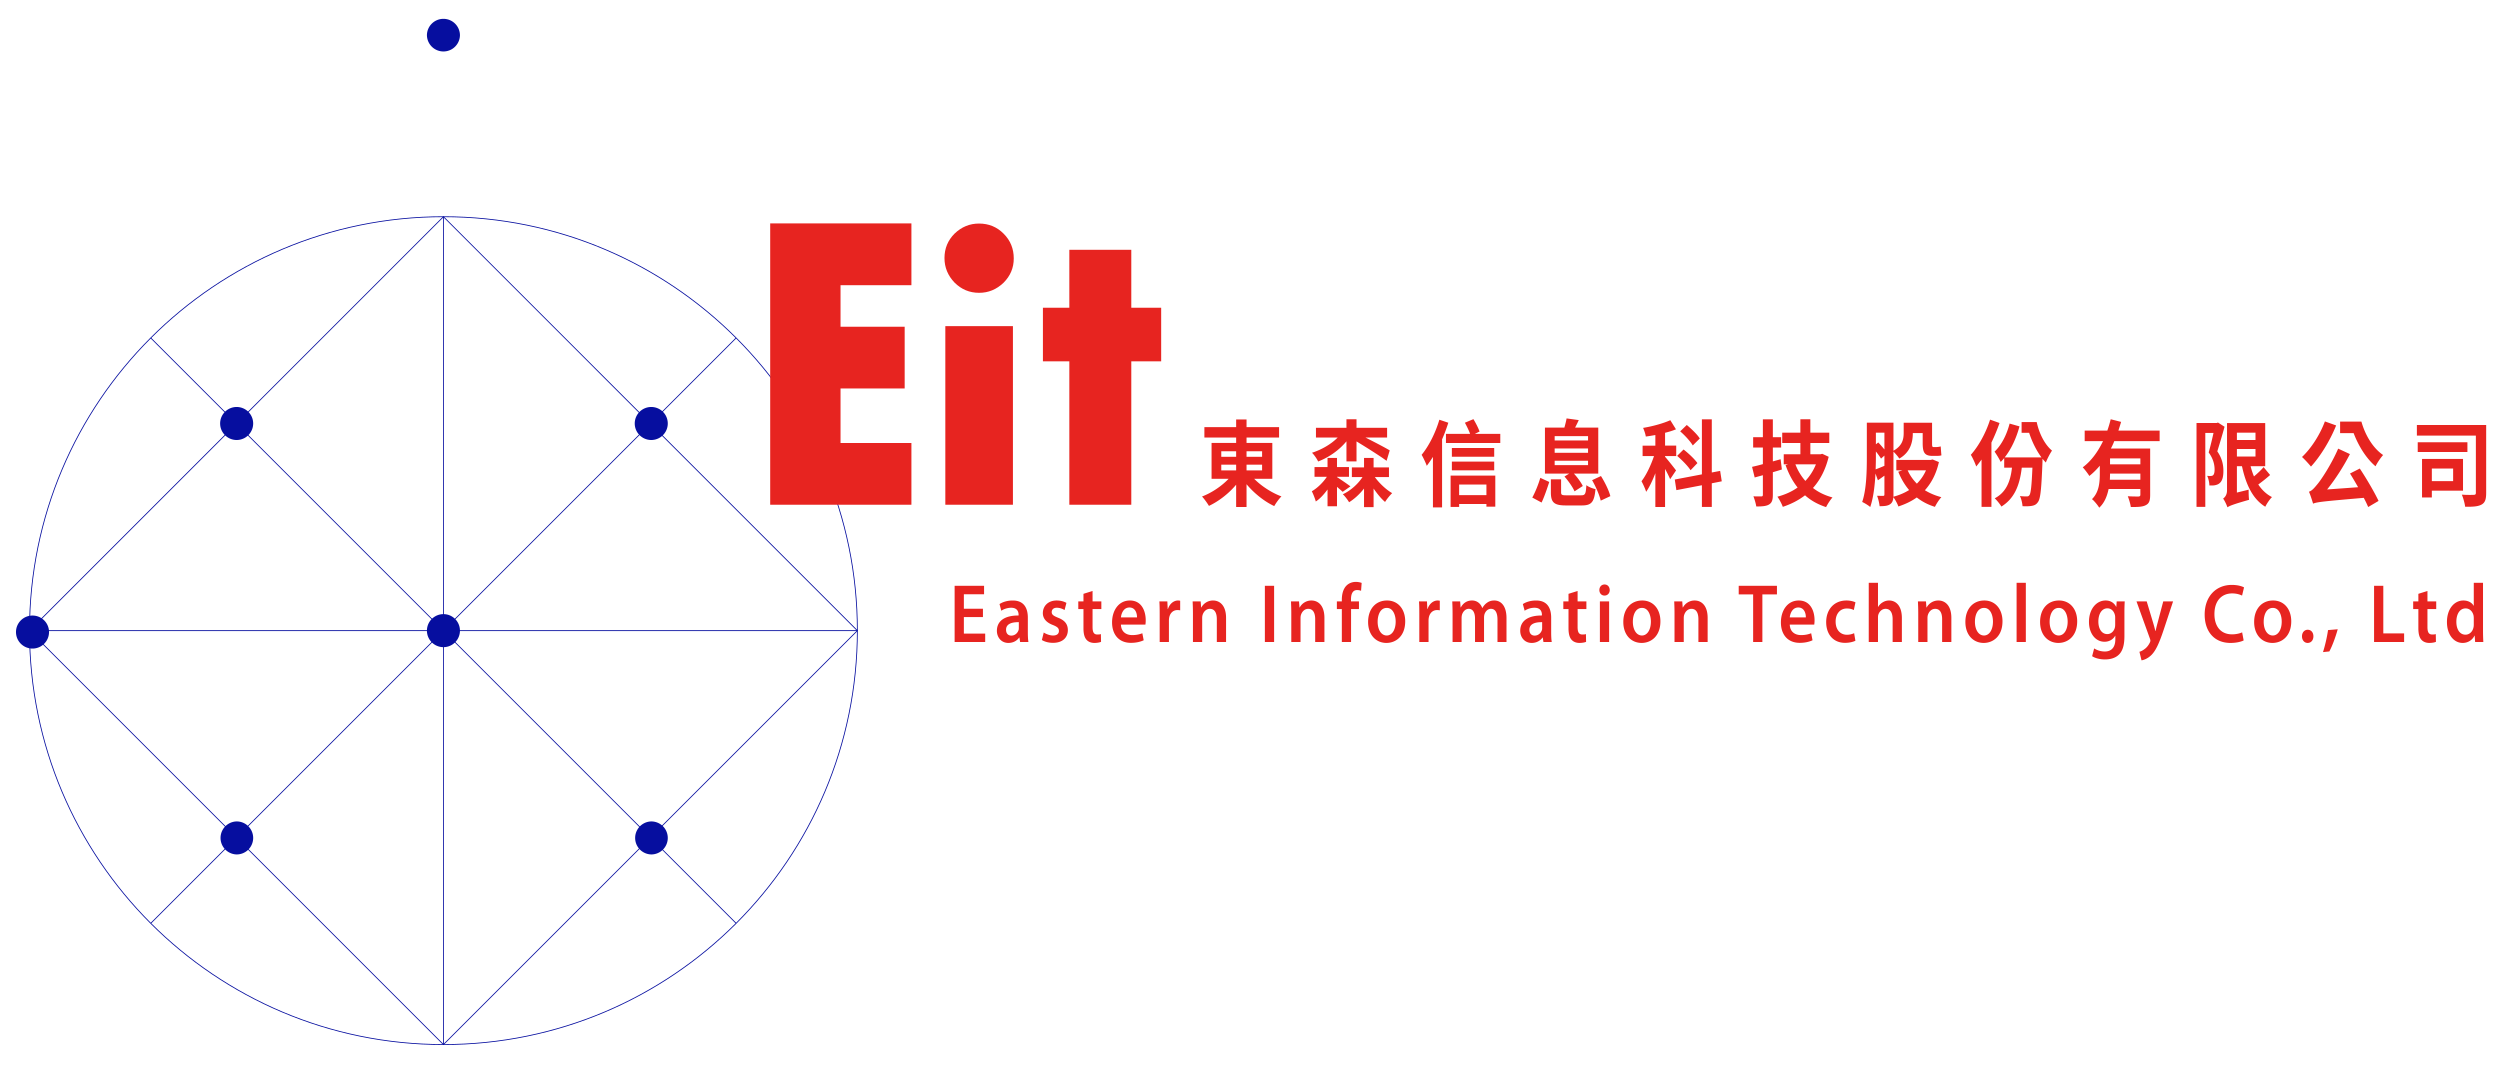 <svg xmlns="http://www.w3.org/2000/svg" xmlns:xlink="http://www.w3.org/1999/xlink" width="757" height="327" viewBox="0 0 757 327"><defs><path id="a" d="M-51-122.28h841.89V473H-51z"/></defs><clipPath id="b"><use xlink:href="#a" overflow="visible"/></clipPath><path clip-path="url(#b)" fill="#E72420" d="M379.756 144.972c2.174 2.217 5.295 4.237 8.264 5.344-.718.684-1.689 2.048-2.177 2.929-2.991-1.393-6.062-3.839-8.391-6.623v6.907h-3.148v-6.765c-2.275 2.729-5.295 5.032-8.236 6.423-.488-.823-1.434-2.159-2.1-2.84 2.917-1.11 5.937-3.13 8.061-5.375h-5.168v-10.858h7.444v-1.622h-9.618v-3.154h9.618v-2.332h3.148v2.332h9.85v3.154h-9.85v1.622h7.805v10.858h-5.502zm-9.954-6.652h4.502v-1.677h-4.502v1.677zm0 4.123h4.502v-1.736h-4.502v1.736zm7.65-4.123h4.709v-1.677h-4.709v1.677zm4.709 2.387h-4.709v1.736h4.709v-1.736zM406.557 148.925c-.383-.37-1.024-.91-1.715-1.508v5.884h-2.865v-5.088c-1.076 1.48-2.279 2.815-3.555 3.638-.231-.881-.769-2.245-1.203-3.099 1.662-.937 3.426-2.67 4.552-4.375h-3.735v-2.958h3.941v-2.757h2.865v2.757h3.633v2.958h-3.633v.083c1.023.654 3.429 2.304 4.066 2.815l-2.351 1.65zm1.149-15.295c-2.227 2.701-5.319 4.86-8.569 6.112-.385-.823-1.228-2.048-1.868-2.643 2.917-.94 5.782-2.587 7.777-4.607h-6.575v-2.957h9.235v-2.587h3.047v2.587h9.261v2.957h-6.55c2.737 1.366 6.317 3.241 7.342 3.895l-.946 3.154c-1.995-1.477-6.421-4.261-9.106-5.883v6.056h-3.047v-6.084zm8.598 10.83c1.356 1.878 3.454 3.839 5.246 4.863-.691.653-1.663 1.847-2.15 2.67-1.15-.965-2.38-2.473-3.478-4.064v5.628h-2.894v-5.628c-1.329 1.705-2.941 3.182-4.526 4.15-.41-.712-1.256-1.846-1.894-2.417 2.251-1.024 4.579-3.068 5.961-5.202h-3.226v-2.927h3.685v-2.871h2.894v2.871h4.655v2.927h-4.273zM438.552 128.002c-.539 1.678-1.152 3.383-1.893 5.03v20.611h-2.767v-15.295a36.541 36.541 0 0 1-1.865 2.702c-.256-.768-1.076-2.529-1.561-3.328 2.149-2.584 4.194-6.624 5.372-10.629l2.714.909zm15.733 3.383v2.757h-16.451v-2.757h7.317c-.383-1.051-1.023-2.362-1.585-3.383l2.585-1.082c.715 1.166 1.507 2.729 1.864 3.753l-1.458.712h7.728zm-15.042 12.622h13.534v9.408h-2.688v-.796h-8.262v.882h-2.584v-9.494zm13.201-5.714h-12.819v-2.646h12.819v2.646zm-12.818 1.477h12.819v2.646h-12.819v-2.646zm2.201 10.148h8.261v-3.21h-8.261v3.21zM463.975 150.659c.894-1.622 1.865-4.009 2.429-5.97l2.711 1.252c-.638 1.961-1.508 4.548-2.328 6.226l-2.812-1.508zm11.18-7.25h-7.345V129.48h5.887c.256-.938.536-1.961.663-2.784l3.685.508c-.357.854-.768 1.595-1.101 2.276h7.012v13.929h-7.37c1.076 1.166 2.149 2.646 2.687 3.753l-2.507 1.619c-.513-1.249-1.866-3.155-3.044-4.49l1.433-.882zm3.606 6.568c1.229 0 1.434-.37 1.588-3.071.638.54 1.942 1.024 2.763 1.193-.358 3.981-1.255 4.946-4.12 4.946h-4.86c-3.582 0-4.529-.937-4.529-3.978v-3.925h3.096v3.895c0 .854.256.94 1.715.94h4.347zm-8.009-16.602h10.108v-1.307h-10.108v1.307zm0 3.725h10.108v-1.308h-10.108v1.308zm0 3.75h10.108v-1.335h-10.108v1.335zm14.021 3.298c1.178 1.875 2.405 4.348 2.84 6.084l-2.917 1.363c-.358-1.649-1.483-4.234-2.609-6.198l2.686-1.249zM505.715 145.114c-.305-.796-.919-1.99-1.533-3.127v11.542h-2.941v-10.235c-.845 2.19-1.792 4.209-2.791 5.631-.28-.968-.946-2.362-1.405-3.213 1.431-1.82 2.864-4.863 3.787-7.62h-3.454v-3.155h3.863v-3.213c-.999.173-1.945.343-2.893.457-.102-.768-.487-1.878-.82-2.615 2.917-.485 6.115-1.367 8.24-2.332l1.714 2.757c-.999.426-2.125.768-3.3 1.052v3.894h3.377v3.155h-3.377v.228c.741.796 2.84 3.469 3.325 4.123l-1.792 2.671zm12.615 1.224v7.163h-2.994v-6.568l-7.728 1.48-.484-3.213 8.212-1.564v-16.658h2.994v16.091l2.531-.484.487 3.154-3.018.599zm-6.424-3.954c-.793-1.249-2.584-3.068-4.066-4.347l1.945-1.934c1.459 1.138 3.353 2.899 4.193 4.123l-2.072 2.158zm.666-7.502c-.715-1.224-2.381-3.044-3.811-4.265l1.995-1.933c1.381 1.165 3.173 2.843 3.94 4.092l-2.124 2.106zM539.552 142.159a79.89 79.89 0 0 1-2.734.824v6.793c0 1.65-.284 2.446-1.154 2.985-.845.512-2.072.598-3.864.598-.126-.854-.508-2.189-.869-3.071.999.028 2.049.028 2.381.028.383 0 .487-.142.487-.567v-5.856l-2.482.681-.792-3.213a53.887 53.887 0 0 0 3.274-.823v-5.033h-2.944v-3.127h2.944v-5.399h3.02v5.399h2.507v3.127h-2.507v4.209l2.352-.654.381 3.099zm14.175-3.839c-.971 3.951-2.607 7.049-4.758 9.44 1.662 1.307 3.633 2.244 5.909 2.87-.639.682-1.508 2.045-1.942 2.927-2.483-.823-4.607-1.989-6.371-3.58-1.995 1.535-4.249 2.67-6.729 3.497-.332-.91-1.076-2.332-1.637-3.072 2.251-.598 4.323-1.508 6.115-2.784-1.512-1.906-2.715-4.151-3.637-6.769l.769-.253h-1.329v-3.043h5.039v-3.411h-5.498v-3.127h5.498v-4.067h3.019v4.067h5.732v3.127h-5.732v3.411h3.071l.537-.142 1.944.909zm-10.08 2.276a16.425 16.425 0 0 0 3.019 5.03 16 16 0 0 0 3.198-5.03h-6.217zM587.103 139.912c-.817 3.611-2.301 6.368-4.246 8.529 1.458.91 3.147 1.619 4.989 2.104-.666.712-1.536 2.047-1.943 2.929-2.125-.654-3.941-1.622-5.501-2.843-1.637 1.166-3.506 2.044-5.578 2.729-.281-.854-.972-2.103-1.511-2.815-.074.995-.33 1.677-.947 2.103-.716.539-1.739.626-3.222.626-.078-.854-.411-2.304-.769-3.155.792.028 1.561.028 1.845.028.279 0 .382-.114.382-.453v-5.659c-.691.484-1.329.965-1.97 1.394l-.74-2.048c-.183 3.553-.617 7.364-1.589 10.148-.536-.511-1.791-1.252-2.431-1.535 1.329-3.895 1.406-9.578 1.406-13.701v-10.321h8.062v8.502c2.763-1.536 3.096-3.583 3.096-5.431v-3.04h8.594v6.223c0 .826.053 1.138.361 1.138h.996c.333 0 .922-.084 1.255-.198.078.823.127 1.934.228 2.699-.382.144-.945.172-1.458.172h-1.304c-2.43 0-2.918-1.138-2.918-3.867v-3.04h-2.991v.028c0 2.701-.743 5.8-4.095 7.702-.305-.539-1.202-1.563-1.764-2.103v12.992c0 .228 0 .453-.027.654 1.742-.457 3.351-1.138 4.761-2.02-1.332-1.591-2.433-3.438-3.274-5.541l1.252-.426h-1.842v-3.158h10.413l.562-.141 1.918.795zm-19.085-1.647c0 1.166-.025 2.501-.077 3.864a62.36 62.36 0 0 0 2.661-1.079v-3.099l-1.024.909c-.333-.539-.922-1.362-1.56-2.158v1.563zm0-7.249v3.524l.715-.567a35.025 35.025 0 0 1 1.869 2.131v-5.088h-2.584zm9.621 11.4c.663 1.505 1.638 2.871 2.788 4.036a13.083 13.083 0 0 0 2.762-4.036h-5.55zM605.462 128.086a55.15 55.15 0 0 1-2.457 5.914v19.474h-2.991v-14.33a35.781 35.781 0 0 1-1.613 2.106c-.28-.855-1.101-2.701-1.638-3.528 2.304-2.556 4.555-6.593 5.835-10.66l2.864 1.024zm11.256-.284c.718 3.41 2.405 6.793 4.632 8.644-.562.795-1.459 2.5-1.869 3.607-.357-.37-.69-.737-.996-1.134-.024.311-.024.709-.024.938-.309 7.987-.589 11.086-1.332 12.11-.513.795-1.073 1.051-1.841 1.193-.666.142-1.715.173-2.865.114-.077-.937-.36-2.245-.795-3.071.87.114 1.665.114 2.1.114.358 0 .562-.083.792-.398.41-.595.666-2.757.896-8.301h-3.224c-.666 5.714-2.43 9.439-6.167 11.77-.357-.654-1.405-1.933-2.02-2.501 3.25-1.705 4.732-4.776 5.218-9.269h-2.353v-2.927c-.333.426-.691.824-1.05 1.194-.357-.768-1.329-2.387-1.867-3.127 2.071-1.961 3.685-5.088 4.554-8.499l2.994.851c-.946 3.525-2.507 6.908-4.478 9.381h11.129c-1.585-2.131-2.89-4.832-3.733-7.447h-2.279v-3.241h4.578zM640.197 133.572c-.281.768-.639 1.508-1.024 2.248h11.897v14.043c0 1.677-.281 2.587-1.329 3.099-.999.539-2.458.567-4.53.567-.127-.937-.537-2.359-.919-3.268 1.304.086 2.788.086 3.222.086.436-.031.59-.173.59-.571v-1.705h-9.621c-.435 2.131-1.252 4.206-2.841 5.659-.406-.713-1.56-2.134-2.197-2.588 2.197-2.133 2.377-5.174 2.377-7.82v-2.3c-.972 1.138-1.995 2.189-3.17 3.099-.464-.768-1.409-1.992-1.998-2.618 2.584-1.903 4.632-4.774 6.143-7.931h-5.554v-3.183h6.857c.41-1.165.74-2.303 1.024-3.441l3.145.799c-.256.878-.535 1.76-.816 2.642h12.485v3.183h-13.741zm7.907 11.684v-1.847h-9.187c0 .598-.025 1.193-.049 1.847h9.236zm0-6.452h-9.187v1.792h9.187v-1.792zM673.599 129.224a252.636 252.636 0 0 1-2.202 7.447c1.536 2.217 1.846 4.237 1.846 5.914 0 1.82-.334 3.041-1.154 3.722-.382.342-.869.512-1.431.626-.459.087-1.076.087-1.662.059 0-.827-.256-2.076-.666-2.902.435.031.817.059 1.101.031.256 0 .513-.059.691-.228.305-.256.459-.882.459-1.678 0-1.394-.333-3.213-1.791-5.202a113.008 113.008 0 0 0 1.458-5.915h-2.482v22.376h-2.661v-25.388h6.091l.409-.142 1.994 1.28zm13.79 14.61a49.098 49.098 0 0 1-3.583 2.874c1.076 1.619 2.458 2.954 4.148 3.808-.666.654-1.589 1.989-2.023 2.927-3.812-2.331-5.858-6.707-7.062-12.279h-1.535v7.986l3.558-.878c-.027.965.025 2.359.127 3.068-4.989 1.421-5.937 1.847-6.55 2.276-.231-.741-.87-2.076-1.305-2.646.537-.37 1.178-1.135 1.178-2.473v-20.383h11.564v13.05h-4.428a22.07 22.07 0 0 0 1.023 3.099c1.051-.882 2.177-1.934 2.917-2.816l1.971 2.387zm-10.055-10.602h5.631v-2.217h-5.631v2.217zm0 5.002h5.631v-2.273h-5.631v2.273zM707.385 128.826c-1.866 4.662-4.86 9.467-7.623 12.451-.59-.739-1.946-2.217-2.714-2.901 2.714-2.529 5.399-6.651 6.935-10.771l3.402 1.221zm7.162 13.047c2.075 3.127 4.429 7.163 5.681 9.809l-3.146 1.847c-.333-.823-.793-1.764-1.332-2.784-12.356 1.079-14.096 1.248-15.351 1.76-.204-.709-.792-2.615-1.252-3.611.845-.256 1.536-1.02 2.556-2.272 1.077-1.225 4.274-6.057 6.294-10.775l3.56 1.65c-1.972 3.836-4.428 7.645-6.908 10.716l9.39-.682c-.819-1.421-1.665-2.898-2.457-4.15l2.965-1.508zm.487-14.213c1.102 3.981 3.429 7.987 6.575 10.121-.691.74-1.789 2.359-2.301 3.41-2.917-2.473-5.196-6.281-6.627-10.034h-4.096v-3.497h6.449zM752.812 149.237c0 1.933-.309 2.957-1.409 3.552-1.048.598-2.687.685-4.961.654-.103-.993-.565-2.671-.999-3.667 1.433.114 3.119.087 3.606.059.46 0 .643-.142.643-.626v-17.312h-17.861v-3.213h20.981v20.553zm-5.679-12.366h-15.045v-2.957h15.045v2.957zm-10.772 11.712v2.048h-2.97v-11.657H745.8v9.609h-9.439zm0-2.899h6.447v-3.812h-6.447v3.812z"/><path clip-path="url(#b)" fill="none" stroke="#060E9F" stroke-width=".25" stroke-miterlimit="10" d="M259.611 190.959c0 69.222-56.114 125.333-125.336 125.333-69.225 0-125.339-56.111-125.339-125.333 0-69.222 56.114-125.339 125.339-125.339 69.223 0 125.336 56.117 125.336 125.339zM8.937 190.959h250.671M134.272 316.292V65.62M45.645 279.584L222.9 102.328M222.9 279.584L45.645 102.328"/><path clip-path="url(#b)" fill="none" stroke="#060E9F" stroke-width=".25" stroke-miterlimit="10" d="M259.608 190.959L134.27 316.292 8.937 190.959 134.27 65.62z"/><path clip-path="url(#b)" fill="#E72420" d="M233.215 152.838h42.761v-18.705h-21.462v-16.497h19.421V98.93h-19.421V86.349h21.462V67.643h-42.761zM296.44 67.692c-2.813 0-5.279 1.011-7.401 3.047-2.029 2.029-3.05 4.496-3.05 7.394 0 2.837 1.021 5.317 3.05 7.438 2.06 2.06 4.542 3.096 7.438 3.096 2.809 0 5.273-1.018 7.398-3.053 2.063-2.059 3.092-4.508 3.092-7.345 0-2.96-1.017-5.458-3.046-7.487-2.035-2.066-4.53-3.09-7.481-3.09M286.245 98.75h20.47v54.088h-20.47zM342.555 93.188v-17.54h-18.762v17.54h-7.998v16.226h7.998v43.424h18.762v-43.424h9.047V93.188z"/><path clip-path="url(#b)" fill="#060E9F" d="M139.271 41.888a5 5 0 1 1 0 0M139.271 10.706a5 5 0 0 1-9.997 0 5 5 0 0 1 4.995-5.002 5.001 5.001 0 0 1 5.002 5.002M76.66 128.23a5.001 5.001 0 1 1-10.004 0 5 5 0 0 1 5.002-4.995 5 5 0 0 1 5.002 4.995M202.203 128.23a5.001 5.001 0 1 1-10.004 0 5 5 0 0 1 5.002-4.995 5 5 0 0 1 5.002 4.995M139.271 190.959a5.001 5.001 0 0 1-5.002 5.002 5 5 0 0 1-4.995-5.002 4.998 4.998 0 1 1 9.997 0M139.271 66.755a5 5 0 1 1 0 0M139.271 316.735a5 5 0 1 1 0 0M14.845 191.385a5.001 5.001 0 1 1-10.003 0c0-2.758 2.238-4.995 5.001-4.995s5.002 2.237 5.002 4.995M76.66 253.724a5 5 0 0 1-5.002 5.002 5 5 0 0 1 0-9.997 5 5 0 0 1 5.002 4.995M202.203 253.724a5 5 0 0 1-5.002 5.002 5 5 0 0 1 0-9.997 5 5 0 0 1 5.002 4.995"/><path clip-path="url(#b)" fill="#E72420" d="M297.635 186.853h-5.776v4.999h6.457v2.55h-9.255v-17.016h8.916v2.55h-6.118v4.391h5.776zM311.23 191.448c0 1.109.043 2.194.179 2.953h-2.522l-.204-1.362h-.071c-.657.959-1.819 1.641-3.275 1.641-2.226 0-3.478-1.792-3.478-3.661 0-3.08 2.479-4.672 6.571-4.646v-.2c0-.808-.296-2.147-2.251-2.147-1.092 0-2.226.381-2.979.91l-.546-2.02c.821-.556 2.252-1.085 4.003-1.085 3.549 0 4.573 2.497 4.573 5.199v4.418zm-2.731-3.056c-1.977-.024-3.864.433-3.864 2.297 0 1.212.703 1.771 1.591 1.771 1.138 0 1.934-.809 2.205-1.693.068-.228.068-.453.068-.681v-1.694zM316.047 191.524c.614.429 1.819.907 2.819.907 1.23 0 1.776-.58 1.776-1.388 0-.833-.457-1.236-1.82-1.792-2.161-.808-3.049-2.121-3.049-3.586 0-2.172 1.615-3.837 4.184-3.837 1.231 0 2.298.327 2.957.731l-.567 2.171c-.456-.302-1.366-.706-2.343-.706-1 0-1.545.555-1.545 1.313 0 .779.521 1.135 1.93 1.715 2.026.783 2.935 1.921 2.957 3.737 0 2.247-1.569 3.863-4.502 3.863-1.341 0-2.547-.354-3.364-.856l.567-2.272zM330.827 178.949v3.158h2.661v2.322h-2.661v5.427c0 1.517.364 2.272 1.431 2.272.502 0 .774-.024 1.091-.127l.047 2.351c-.41.176-1.16.327-2.023.327-1.049 0-1.887-.381-2.412-1.01-.613-.709-.888-1.844-.888-3.459v-5.781h-1.569v-2.322h1.569v-2.298l2.754-.86zM339.418 189.126c.071 2.22 1.616 3.179 3.414 3.179 1.295 0 2.204-.225 3.068-.555l.41 2.122c-.956.453-2.276.782-3.867.782-3.593 0-5.708-2.447-5.708-6.21 0-3.41 1.866-6.614 5.412-6.614 3.595 0 4.777 3.28 4.777 5.981a8.85 8.85 0 0 1-.09 1.314h-7.416zm4.87-2.171c.021-1.139-.432-3.008-2.297-3.008-1.729 0-2.458 1.743-2.572 3.008h4.869zM351.152 186.069c0-1.665-.025-2.877-.092-3.963h2.411l.114 2.323h.068c.546-1.718 1.841-2.6 3.047-2.6.274 0 .431.024.659.073v2.905a3.869 3.869 0 0 0-.841-.077c-1.32 0-2.251.935-2.501 2.35a5.883 5.883 0 0 0-.068.935v6.386h-2.797v-8.332zM361.223 185.768c0-1.415-.046-2.6-.093-3.66h2.433l.139 1.841h.068a4.001 4.001 0 0 1 3.546-2.119c1.934 0 3.935 1.389 3.935 5.276v7.296h-2.797v-6.944c0-1.767-.592-3.104-2.115-3.104-1.113 0-1.888.885-2.183 1.819-.09.253-.136.632-.136.983v7.246h-2.797v-8.634zM383.003 177.386h2.797v17.017h-2.797zM391.005 185.768c0-1.415-.046-2.6-.093-3.66h2.433l.14 1.841h.067a4.001 4.001 0 0 1 3.546-2.119c1.935 0 3.936 1.389 3.936 5.276v7.296h-2.797v-6.944c0-1.767-.592-3.104-2.115-3.104-1.113 0-1.887.885-2.183 1.819-.091.253-.137.632-.137.983v7.246h-2.797v-8.634zM406.307 194.401v-9.973h-1.502v-2.322h1.502v-.529c0-1.592.386-3.184 1.341-4.191.821-.86 1.912-1.187 2.89-1.187.749 0 1.341.15 1.773.302l-.183 2.398a3.088 3.088 0 0 0-1.206-.228c-1.387 0-1.841 1.289-1.841 2.803v.632h2.412v2.322h-2.39v9.973h-2.796zM425.496 188.143c0 4.517-2.864 6.536-5.684 6.536-3.117 0-5.55-2.374-5.55-6.337 0-4.04 2.386-6.513 5.732-6.513 3.297 0 5.502 2.575 5.502 6.314m-8.345.122c0 2.375 1.067 4.166 2.751 4.166 1.592 0 2.707-1.714 2.707-4.215 0-1.918-.773-4.142-2.686-4.142-1.977 0-2.772 2.147-2.772 4.191M429.767 186.069c0-1.665-.024-2.877-.093-3.963h2.412l.114 2.323h.067c.546-1.718 1.842-2.6 3.046-2.6.275 0 .433.024.66.073v2.905a3.869 3.869 0 0 0-.841-.077c-1.32 0-2.252.935-2.501 2.35a5.883 5.883 0 0 0-.068.935v6.386h-2.797v-8.332zM439.838 185.768c0-1.415-.046-2.6-.093-3.66h2.391l.136 1.816h.067c.524-.959 1.523-2.095 3.41-2.095 1.456 0 2.595.907 3.072 2.273h.046c.385-.686.839-1.188 1.341-1.542.636-.481 1.342-.731 2.273-.731 1.818 0 3.685 1.389 3.685 5.326v7.246h-2.729v-6.79c0-2.048-.635-3.259-1.98-3.259-.953 0-1.659.758-1.955 1.643-.089.278-.136.683-.136 1.033v7.373h-2.729v-7.12c0-1.718-.613-2.929-1.912-2.929-1.045 0-1.748.909-2.022 1.742-.09.33-.136.681-.136 1.036v7.271h-2.729v-8.633zM469.694 191.448c0 1.109.043 2.194.179 2.953h-2.521l-.204-1.362h-.071c-.657.959-1.819 1.641-3.275 1.641-2.226 0-3.478-1.792-3.478-3.661 0-3.08 2.479-4.672 6.571-4.646v-.2c0-.808-.296-2.147-2.251-2.147-1.093 0-2.227.381-2.979.91l-.546-2.02c.821-.556 2.251-1.085 4.003-1.085 3.549 0 4.573 2.497 4.573 5.199v4.418zm-2.732-3.056c-1.977-.024-3.863.433-3.863 2.297 0 1.212.702 1.771 1.591 1.771 1.138 0 1.934-.809 2.205-1.693.067-.228.067-.453.067-.681v-1.694zM477.696 178.949v3.158h2.661v2.322h-2.661v5.427c0 1.517.364 2.272 1.431 2.272.502 0 .774-.024 1.092-.127l.047 2.351c-.41.176-1.16.327-2.023.327-1.049 0-1.887-.381-2.412-1.01-.612-.709-.888-1.844-.888-3.459v-5.781h-1.569v-2.322h1.569v-2.298l2.753-.86zM487.426 178.672c0 .91-.613 1.668-1.592 1.668-.934 0-1.548-.758-1.548-1.668 0-.959.639-1.689 1.57-1.689.956-.001 1.545.73 1.57 1.689m-2.979 3.435h2.797v12.295h-2.797v-12.295zM502.773 188.143c0 4.517-2.865 6.536-5.685 6.536-3.116 0-5.55-2.374-5.55-6.337 0-4.04 2.387-6.513 5.732-6.513 3.298 0 5.503 2.575 5.503 6.314m-8.344.122c0 2.375 1.066 4.166 2.751 4.166 1.591 0 2.707-1.714 2.707-4.215 0-1.918-.774-4.142-2.687-4.142-1.975 0-2.771 2.147-2.771 4.191M507.044 185.768c0-1.415-.046-2.6-.092-3.66h2.433l.138 1.841h.068a4.001 4.001 0 0 1 3.546-2.119c1.935 0 3.936 1.389 3.936 5.276v7.296h-2.798v-6.944c0-1.767-.592-3.104-2.114-3.104-1.114 0-1.889.885-2.184 1.819-.09.253-.136.632-.136.983v7.246h-2.797v-8.634zM530.85 179.985h-4.367v-2.598h11.577v2.598h-4.414v14.416h-2.796zM541.941 189.126c.071 2.22 1.616 3.179 3.414 3.179 1.295 0 2.204-.225 3.068-.555l.41 2.122c-.956.453-2.276.782-3.867.782-3.593 0-5.708-2.447-5.708-6.21 0-3.41 1.866-6.614 5.412-6.614 3.596 0 4.776 3.28 4.776 5.981a8.85 8.85 0 0 1-.09 1.314h-7.415zm4.87-2.171c.021-1.139-.432-3.008-2.297-3.008-1.729 0-2.458 1.743-2.572 3.008h4.869zM561.816 194.022c-.593.302-1.752.632-3.14.632-3.457 0-5.708-2.473-5.708-6.288 0-3.684 2.276-6.537 6.164-6.537 1.024 0 2.069.25 2.704.556l-.499 2.347c-.454-.253-1.113-.478-2.115-.478-2.138 0-3.41 1.741-3.39 3.986 0 2.525 1.481 3.966 3.39 3.966a5.1 5.1 0 0 0 2.207-.481l.387 2.297zM565.858 176.477h2.797v7.296h.046a3.837 3.837 0 0 1 1.386-1.389 3.642 3.642 0 0 1 1.933-.555c1.89 0 3.867 1.388 3.867 5.326v7.247h-2.797v-6.917c0-1.768-.592-3.133-2.138-3.133-1.091 0-1.864.808-2.183 1.741-.092.278-.114.608-.114.935v7.374h-2.797v-17.925zM580.843 185.768c0-1.415-.046-2.6-.094-3.66h2.434l.139 1.841h.068a4.001 4.001 0 0 1 3.546-2.119c1.933 0 3.935 1.389 3.935 5.276v7.296h-2.797v-6.944c0-1.767-.592-3.104-2.115-3.104-1.113 0-1.888.885-2.183 1.819-.09.253-.136.632-.136.983v7.246h-2.797v-8.634zM606.354 188.143c0 4.517-2.865 6.536-5.684 6.536-3.118 0-5.551-2.374-5.551-6.337 0-4.04 2.387-6.513 5.733-6.513 3.296 0 5.502 2.575 5.502 6.314m-8.345.122c0 2.375 1.067 4.166 2.751 4.166 1.592 0 2.707-1.714 2.707-4.215 0-1.918-.773-4.142-2.686-4.142-1.976 0-2.772 2.147-2.772 4.191M610.624 176.476h2.797v17.927h-2.797zM628.972 188.143c0 4.517-2.865 6.536-5.683 6.536-3.118 0-5.551-2.374-5.551-6.337 0-4.04 2.39-6.513 5.732-6.513 3.297 0 5.502 2.575 5.502 6.314m-8.344.122c0 2.375 1.067 4.166 2.751 4.166 1.591 0 2.707-1.714 2.707-4.215 0-1.918-.774-4.142-2.683-4.142-1.98 0-2.775 2.147-2.775 4.191M643.274 192.61c0 2.574-.478 4.418-1.638 5.578-1.139 1.138-2.75 1.489-4.273 1.489-1.413 0-2.912-.352-3.867-.983l.613-2.35a6.176 6.176 0 0 0 3.229.934c1.819 0 3.186-1.058 3.186-3.71v-1.06h-.046c-.638 1.085-1.752 1.815-3.229 1.815-2.753 0-4.708-2.522-4.708-6.007 0-4.04 2.365-6.487 5.026-6.487 1.705 0 2.683.905 3.207 1.918h.046l.111-1.642h2.436a58.928 58.928 0 0 0-.092 3.534v6.971zm-2.796-5.582c0-.302-.021-.58-.089-.833-.297-1.134-1.092-1.995-2.276-1.995-1.57 0-2.729 1.519-2.729 4.016 0 2.097.956 3.787 2.707 3.787 1.046 0 1.954-.755 2.272-1.894.093-.303.114-.73.114-1.086v-1.995zM650.024 182.107l1.979 6.59c.226.755.479 1.689.636 2.371h.067c.16-.682.364-1.616.593-2.399l1.729-6.562h2.979l-2.775 8.381c-1.524 4.595-2.548 6.64-3.843 7.903-1.116 1.062-2.254 1.461-2.936 1.563l-.636-2.599c.475-.128 1.046-.404 1.613-.858.546-.379 1.159-1.113 1.548-1.945.114-.228.157-.403.157-.555 0-.127-.021-.303-.136-.608l-4.07-11.282h3.095zM679.378 193.921c-.66.354-2.115.759-3.981.759-4.865 0-7.822-3.383-7.822-8.585 0-5.604 3.524-8.986 8.209-8.986 1.843 0 3.139.429 3.709.756l-.592 2.477c-.729-.355-1.752-.657-3.004-.657-3.114 0-5.365 2.171-5.365 6.26 0 3.762 1.955 6.136 5.344 6.136 1.113 0 2.297-.253 3.047-.606l.455 2.446zM693.791 188.143c0 4.517-2.864 6.536-5.684 6.536-3.117 0-5.55-2.374-5.55-6.337 0-4.04 2.389-6.513 5.731-6.513 3.298 0 5.503 2.575 5.503 6.314m-8.345.122c0 2.375 1.067 4.166 2.751 4.166 1.592 0 2.707-1.714 2.707-4.215 0-1.918-.773-4.142-2.683-4.142-1.979 0-2.775 2.147-2.775 4.191M697.041 192.684c0-1.159.729-1.994 1.73-1.994 1.021 0 1.727.808 1.727 1.994 0 1.139-.682 1.995-1.752 1.995-.999 0-1.705-.857-1.705-1.995M703.406 197.457c.613-1.921 1.227-4.569 1.522-6.667l2.937-.253c-.66 2.375-1.662 5.102-2.547 6.718l-1.912.202zM718.867 177.386h2.797v14.416h6.301v2.6h-9.098zM735.032 178.949v3.158h2.657v2.322h-2.657v5.427c0 1.517.363 2.272 1.431 2.272.5 0 .774-.024 1.092-.127l.046 2.351c-.409.176-1.159.327-2.022.327-1.048 0-1.891-.381-2.412-1.01-.613-.709-.887-1.844-.887-3.459v-5.781h-1.57v-2.322h1.57v-2.298l2.752-.86zM751.856 176.477v14.466c0 1.264.046 2.627.093 3.46h-2.479l-.136-1.943h-.047c-.659 1.363-2.001 2.221-3.592 2.221-2.661 0-4.755-2.498-4.755-6.287-.021-4.114 2.297-6.563 4.958-6.563 1.524 0 2.615.683 3.115 1.589h.046v-6.941h2.797zm-2.796 10.755c0-.253-.021-.583-.068-.833-.25-1.188-1.138-2.174-2.411-2.174-1.798 0-2.797 1.77-2.797 4.04 0 2.271.999 3.916 2.775 3.916 1.135 0 2.137-.86 2.412-2.198.067-.278.089-.58.089-.91v-1.841z"/></svg>